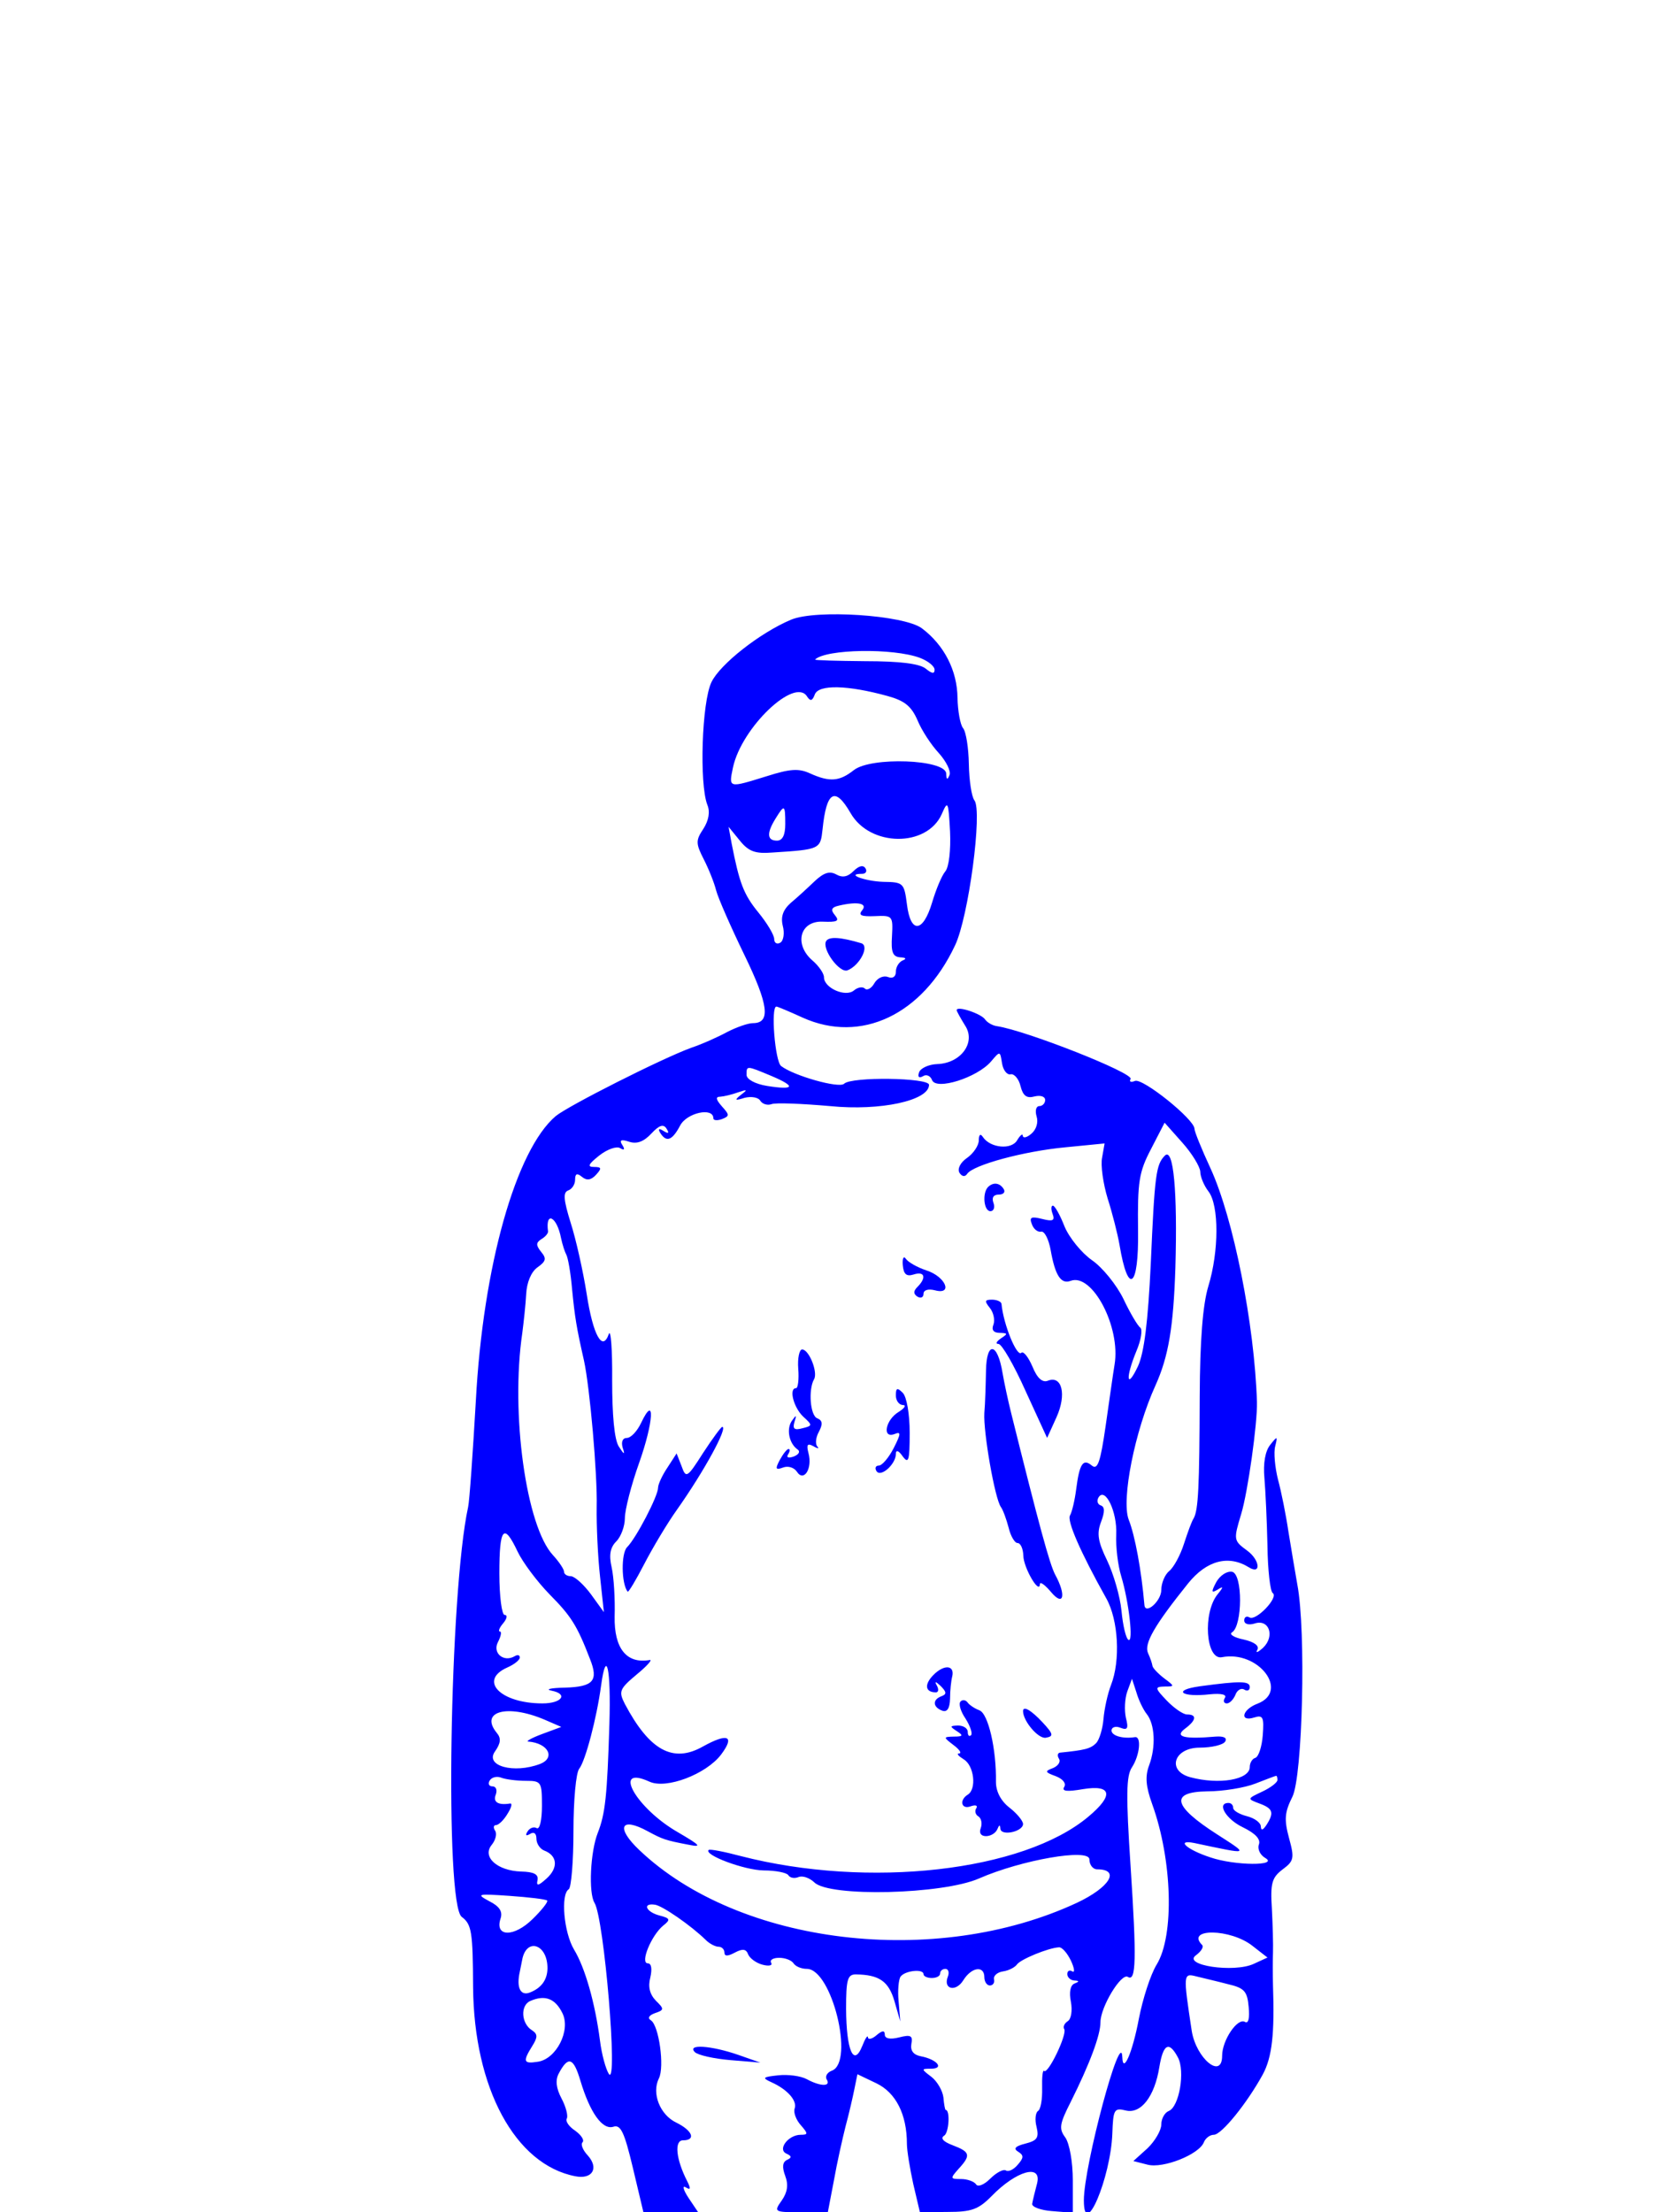 <?xml version="1.0" standalone="no"?>
<!DOCTYPE svg PUBLIC "-//W3C//DTD SVG 20010904//EN"
 "http://www.w3.org/TR/2001/REC-SVG-20010904/DTD/svg10.dtd">
<svg version="1.0" xmlns="http://www.w3.org/2000/svg"
 width="300pt" height="400pt" viewBox="0 0 300 400"
 preserveAspectRatio="xMidYMid meet">
<g transform="translate(0,400) scale(0.05,-0.05)"
fill="#0000ff" stroke="none">
<path d="M2861 5759 c-112 -47 -257 -161 -288 -226 -35 -73 -44 -367 -15 -443
11 -26 5 -57 -14 -87 -28 -42 -28 -53 1 -110 18 -35 38 -85 45 -113 7 -27 53
-132 102 -233 88 -181 96 -247 31 -247 -18 0 -60 -15 -93 -32 -33 -18 -91 -44
-130 -57 -107 -39 -445 -210 -490 -247 -144 -122 -263 -542 -289 -1029 -11
-190 -23 -363 -28 -385 -67 -307 -85 -1437 -23 -1482 36 -27 40 -54 41 -254 3
-365 152 -642 370 -684 61 -12 86 29 45 75 -18 19 -27 41 -19 48 7 8 -5 26
-27 42 -23 15 -36 35 -30 44 5 9 -3 42 -19 72 -20 38 -23 67 -10 91 34 64 53
58 78 -26 35 -117 80 -179 119 -167 27 9 40 -19 71 -149 l38 -160 99 0 99 0
-35 52 c-19 29 -23 46 -10 38 18 -11 19 -5 5 23 -40 78 -47 147 -15 147 48 0
35 35 -24 64 -59 28 -90 106 -63 160 21 42 0 192 -29 210 -13 8 -7 18 15 26
33 11 34 15 3 45 -22 23 -29 50 -20 84 7 31 4 51 -9 51 -29 0 12 100 55 136
28 22 26 27 -13 37 -49 13 -63 46 -16 39 27 -4 130 -75 183 -127 14 -14 35
-25 47 -25 11 0 21 -9 21 -21 0 -14 12 -14 38 0 28 15 41 13 48 -7 6 -14 29
-31 52 -37 23 -6 37 -3 31 7 -6 10 7 18 29 18 22 0 45 -9 52 -20 7 -11 28 -20
48 -20 90 0 173 -336 91 -368 -17 -6 -26 -21 -19 -32 16 -26 -22 -26 -72 1
-22 12 -69 18 -104 14 -56 -6 -59 -9 -24 -25 58 -26 94 -67 84 -95 -5 -14 5
-41 22 -60 27 -31 27 -35 0 -35 -45 0 -85 -53 -52 -68 20 -9 20 -15 2 -23 -16
-8 -18 -26 -6 -58 12 -32 8 -59 -13 -89 -29 -41 -27 -42 69 -42 l98 0 22 115
c11 63 31 151 42 195 12 44 26 105 32 135 l11 54 69 -33 c70 -34 110 -112 110
-219 0 -24 11 -90 23 -145 l24 -102 101 1 c86 0 111 9 159 58 89 91 181 117
164 46 -8 -30 -16 -63 -18 -75 -1 -11 31 -23 72 -26 l75 -6 0 117 c0 67 -12
133 -27 155 -24 32 -21 49 19 128 69 138 108 242 108 289 0 55 75 179 99 164
30 -19 32 63 10 399 -17 258 -16 328 5 359 28 43 35 112 11 109 -44 -7 -85 5
-85 24 0 12 15 17 32 10 26 -10 30 -3 20 36 -6 27 -4 70 5 95 l17 46 16 -49
c8 -28 25 -63 37 -78 30 -37 34 -119 9 -186 -15 -40 -12 -76 11 -140 73 -202
81 -476 16 -581 -22 -36 -50 -123 -64 -195 -23 -123 -58 -203 -60 -139 -4 110
-139 -393 -139 -518 0 -147 97 80 103 242 3 87 7 93 48 83 55 -14 105 50 122
157 14 84 35 95 67 35 27 -50 5 -179 -33 -194 -15 -6 -27 -28 -27 -49 0 -21
-23 -60 -50 -86 l-51 -46 51 -13 c57 -15 187 37 204 81 6 15 22 27 36 27 28 0
120 114 177 218 34 63 43 148 37 322 -1 39 -1 93 0 120 1 28 -1 98 -4 157 -6
92 0 113 38 142 42 31 44 41 24 114 -18 67 -16 93 12 149 37 73 50 600 18 768
-8 44 -22 130 -32 190 -9 61 -26 146 -38 190 -11 44 -16 98 -10 120 9 37 8 38
-18 5 -18 -22 -26 -67 -21 -120 4 -47 9 -157 11 -245 1 -88 10 -165 19 -171
23 -15 -61 -103 -84 -88 -11 6 -19 1 -19 -11 0 -13 16 -18 38 -11 52 17 74
-46 30 -88 -19 -17 -28 -20 -21 -8 9 15 -10 29 -49 38 -35 7 -54 19 -42 26 38
24 39 211 0 219 -19 3 -43 -13 -57 -37 -19 -36 -18 -41 4 -28 22 14 23 11 1
-16 -55 -67 -43 -239 15 -228 132 26 246 -123 129 -168 -56 -21 -66 -67 -12
-50 32 10 36 1 31 -64 -3 -41 -15 -78 -27 -82 -11 -3 -20 -18 -20 -33 0 -46
-111 -65 -215 -37 -86 23 -60 107 34 107 43 0 85 10 92 22 8 13 -4 20 -34 18
-114 -10 -150 -1 -112 28 42 31 45 52 8 52 -14 0 -47 23 -73 50 -44 46 -44 50
-8 51 37 0 37 1 -2 30 -22 17 -41 37 -42 45 -1 8 -8 29 -16 46 -15 34 23 100
145 252 67 83 146 104 220 58 45 -28 40 27 -7 61 -49 36 -49 39 -21 132 24 79
59 328 57 405 -9 282 -85 664 -168 845 -32 69 -58 133 -58 143 0 34 -187 184
-215 173 -15 -6 -22 -3 -16 7 13 21 -377 175 -483 191 -16 2 -35 13 -43 24
-13 21 -103 51 -103 34 0 -4 14 -29 30 -55 41 -61 -14 -137 -100 -140 -31 -1
-61 -15 -66 -30 -6 -17 0 -22 14 -14 12 8 27 2 33 -14 15 -38 163 9 213 67 33
39 33 39 40 -6 4 -25 18 -43 31 -40 13 3 30 -17 36 -43 9 -35 22 -45 51 -37
21 5 38 0 38 -13 0 -12 -10 -22 -21 -22 -12 0 -16 -17 -10 -37 7 -22 -1 -48
-19 -63 -16 -14 -30 -17 -31 -7 0 9 -9 2 -20 -16 -20 -36 -97 -29 -124 11 -9
14 -15 9 -15 -12 0 -18 -19 -47 -42 -63 -25 -17 -36 -40 -28 -54 9 -14 20 -16
28 -4 21 32 205 82 355 96 l142 14 -9 -51 c-6 -28 4 -95 20 -148 17 -53 36
-128 43 -168 31 -186 70 -156 67 52 -2 177 3 211 47 295 l49 95 64 -72 c35
-39 64 -87 65 -105 0 -18 13 -50 30 -72 38 -50 38 -216 -1 -343 -20 -67 -30
-194 -31 -398 -1 -327 -5 -411 -22 -441 -7 -10 -22 -52 -35 -92 -13 -41 -37
-85 -53 -98 -16 -13 -29 -44 -29 -69 0 -40 -58 -91 -61 -54 -11 126 -34 251
-57 309 -27 72 22 320 97 485 47 104 65 210 72 426 8 277 -7 436 -38 405 -32
-32 -37 -69 -51 -391 -10 -211 -24 -321 -46 -370 -42 -89 -46 -43 -6 54 17 40
23 78 14 85 -9 6 -37 53 -61 104 -25 51 -76 114 -114 140 -37 26 -82 81 -99
122 -16 41 -35 75 -42 75 -7 0 -7 -14 -1 -30 9 -24 1 -28 -38 -18 -40 10 -47
6 -37 -19 6 -18 22 -30 34 -27 12 2 27 -28 34 -67 16 -91 37 -124 72 -111 78
30 182 -167 159 -303 -5 -30 -19 -129 -32 -220 -19 -132 -29 -162 -50 -145
-32 27 -45 7 -57 -87 -5 -39 -15 -81 -22 -93 -12 -19 37 -132 131 -300 44 -78
52 -225 17 -314 -12 -31 -24 -86 -27 -122 -3 -36 -15 -76 -27 -88 -20 -20 -41
-25 -130 -34 -9 -1 -11 -11 -4 -22 7 -11 -3 -26 -22 -34 -30 -11 -29 -15 10
-29 26 -10 39 -26 31 -39 -10 -16 10 -18 68 -8 104 17 112 -22 20 -99 -236
-199 -796 -262 -1258 -143 -60 16 -112 26 -116 22 -18 -18 129 -73 199 -74 43
0 83 -8 89 -17 6 -10 22 -13 37 -7 15 6 40 -3 57 -19 53 -54 464 -44 596 14
153 67 399 110 399 69 0 -20 13 -36 28 -36 85 0 46 -65 -73 -121 -511 -238
-1221 -153 -1582 190 -87 82 -69 123 31 68 52 -28 62 -32 146 -48 50 -10 44
-3 -38 45 -152 87 -241 246 -103 183 61 -28 205 27 259 98 51 68 24 79 -66 29
-108 -61 -193 -14 -282 154 -23 45 -20 54 42 106 38 31 59 55 48 53 -84 -15
-129 42 -127 157 2 64 -3 144 -11 179 -10 44 -5 71 17 93 17 17 31 55 31 84 0
30 23 120 52 201 52 147 58 251 7 144 -14 -30 -37 -55 -52 -55 -15 0 -21 -14
-15 -35 9 -27 6 -27 -14 4 -16 25 -24 113 -24 240 1 111 -5 186 -12 167 -23
-66 -57 -5 -80 144 -13 83 -39 199 -58 258 -26 84 -28 110 -9 117 14 5 25 22
25 39 0 22 7 25 25 10 17 -14 33 -12 51 8 21 23 20 28 -8 28 -25 0 -20 10 19
41 29 23 63 35 76 27 15 -9 18 -5 8 11 -12 18 -5 22 25 12 28 -9 53 1 80 30
29 31 44 35 55 17 10 -16 7 -19 -11 -8 -17 11 -21 8 -12 -7 22 -35 43 -28 72
27 24 46 120 67 120 26 0 -8 14 -9 31 -3 28 11 28 15 0 46 -22 25 -24 35 -6
35 14 1 43 8 65 16 33 11 35 10 10 -9 -25 -20 -22 -22 13 -11 24 6 50 2 57
-11 8 -12 26 -17 40 -12 14 6 110 2 213 -7 181 -18 357 20 357 77 0 26 -281
30 -307 4 -18 -18 -183 29 -228 64 -22 17 -38 215 -17 215 4 0 47 -18 95 -40
211 -95 433 10 551 261 49 102 100 487 70 525 -10 13 -19 72 -20 131 -1 58
-10 117 -21 130 -10 12 -19 62 -20 109 -1 99 -48 191 -129 252 -65 48 -383 69
-473 31z m466 -138 c29 -11 53 -30 53 -43 0 -16 -10 -14 -32 4 -22 18 -93 27
-219 27 -102 1 -184 3 -181 6 39 38 283 42 379 6z m-117 -138 c62 -17 86 -37
108 -87 15 -37 50 -90 77 -119 27 -30 45 -66 39 -80 -8 -19 -11 -17 -12 6 -3
51 -272 61 -334 12 -52 -41 -87 -44 -158 -12 -41 19 -72 17 -157 -10 -139 -43
-138 -44 -122 32 31 144 224 328 268 256 12 -18 19 -16 28 8 14 36 118 34 263
-6z m-134 -423 c70 -123 276 -125 330 -4 22 51 24 47 30 -63 3 -68 -4 -128
-17 -144 -13 -15 -34 -66 -48 -113 -33 -110 -78 -113 -91 -6 -10 77 -13 80
-85 81 -66 2 -140 29 -77 29 13 0 19 9 12 20 -8 13 -24 9 -43 -10 -21 -21 -40
-25 -63 -12 -24 13 -45 6 -78 -25 -25 -24 -63 -59 -86 -78 -28 -25 -37 -50
-29 -83 7 -26 3 -54 -9 -61 -12 -7 -22 -1 -22 13 0 15 -26 58 -57 96 -54 66
-69 107 -97 250 l-11 60 40 -49 c32 -40 56 -49 118 -44 174 11 174 12 182 85
14 137 45 155 101 58z m-236 -40 c0 -40 -10 -60 -30 -60 -36 0 -38 27 -5 80
32 52 35 51 35 -20z m278 -312 c-15 -18 -3 -23 46 -21 64 3 66 1 62 -72 -4
-59 3 -75 30 -77 20 -1 24 -5 9 -11 -14 -6 -25 -24 -25 -41 0 -18 -11 -26 -29
-19 -17 6 -38 -4 -49 -23 -10 -18 -26 -27 -34 -19 -8 8 -26 5 -40 -7 -30 -25
-108 9 -108 48 0 14 -19 41 -41 60 -69 59 -46 145 37 141 52 -2 61 2 44 23
-17 20 -13 29 14 35 68 16 105 8 84 -17z m-328 -599 c90 -38 84 -52 -16 -36
-43 7 -74 24 -74 40 0 34 -1 34 90 -4z m-761 -586 c5 -24 14 -51 19 -60 6 -10
16 -66 21 -125 10 -102 16 -139 43 -258 21 -96 49 -411 46 -530 -1 -66 4 -178
12 -250 l14 -130 -47 65 c-26 35 -58 64 -72 65 -14 0 -25 7 -25 16 0 9 -18 36
-40 60 -97 104 -154 512 -111 804 5 39 12 102 14 140 2 42 18 81 41 97 31 22
33 32 13 56 -19 24 -19 33 1 46 14 8 25 21 24 28 -10 75 32 54 47 -24z m2008
-1073 c-2 -44 6 -111 18 -150 28 -93 45 -243 26 -230 -9 5 -20 52 -25 105 -5
52 -29 134 -52 182 -33 68 -38 97 -22 139 14 37 14 55 -1 60 -12 4 -15 17 -8
29 24 39 68 -52 64 -135z m-2165 -61 c18 -38 70 -108 116 -155 78 -79 99 -112
146 -234 31 -78 12 -100 -91 -103 -51 -1 -73 -6 -48 -11 61 -12 37 -46 -33
-46 -152 0 -233 83 -127 130 25 11 45 27 45 36 0 9 -8 11 -18 5 -40 -24 -82
11 -61 51 11 21 14 38 7 38 -7 0 -2 14 12 30 14 17 16 30 5 30 -10 0 -19 66
-19 150 0 166 16 185 66 79z m332 -622 c-8 -262 -15 -326 -42 -395 -27 -68
-34 -217 -12 -253 35 -56 86 -668 52 -619 -11 17 -26 71 -32 120 -18 138 -54
264 -94 330 -37 62 -49 200 -19 218 9 6 17 101 17 211 0 110 9 211 21 225 22
28 63 182 79 301 19 139 36 60 30 -138z m-234 14 l60 -26 -70 -26 c-38 -14
-60 -27 -49 -27 72 -6 99 -59 42 -81 -95 -36 -200 -7 -163 45 21 30 23 48 7
67 -64 78 37 106 173 48z m-68 -221 c56 0 58 -4 58 -91 0 -51 -8 -86 -19 -80
-10 6 -25 1 -33 -12 -9 -14 -6 -18 9 -9 14 9 23 2 23 -17 0 -18 13 -37 28 -43
48 -18 52 -62 9 -101 -30 -27 -38 -29 -33 -6 4 21 -13 30 -60 31 -86 3 -141
53 -106 96 14 17 20 40 13 51 -8 12 -6 21 3 21 9 0 28 18 41 40 14 22 19 39
10 38 -43 -7 -63 5 -52 32 6 17 1 30 -12 30 -13 0 -17 10 -10 21 7 12 26 17
43 10 16 -6 56 -11 88 -11z m2718 3 c0 -9 -25 -28 -55 -42 -55 -26 -55 -26
-10 -43 49 -18 54 -33 25 -78 -13 -19 -19 -21 -20 -5 0 13 -22 30 -50 37 -27
7 -50 20 -50 30 0 10 -7 18 -17 18 -44 0 -9 -59 52 -88 45 -22 65 -43 58 -62
-6 -16 4 -38 23 -49 50 -29 -110 -28 -198 2 -86 28 -128 66 -58 52 203 -43
199 -44 81 32 -159 102 -171 153 -35 155 57 0 136 13 174 28 39 15 72 28 75
28 3 1 5 -6 5 -15z m-2641 -436 c4 -4 -19 -34 -53 -67 -67 -66 -137 -65 -116
1 9 26 -3 45 -41 64 -48 26 -43 27 74 19 70 -5 131 -12 136 -17z m2551 -164
l54 -42 -50 -23 c-72 -33 -258 -5 -209 31 19 14 29 30 23 37 -62 62 103 60
182 -3z m-2550 -82 c-1 -42 -23 -71 -65 -87 -33 -12 -48 19 -35 76 2 11 6 29
8 40 14 85 93 61 92 -29z m1893 29 c13 -28 15 -45 5 -39 -10 6 -18 2 -18 -10
0 -11 11 -22 25 -23 19 -1 19 -4 1 -11 -15 -6 -20 -31 -13 -66 6 -32 1 -62
-11 -70 -13 -8 -18 -21 -13 -29 11 -19 -59 -165 -73 -151 -5 5 -8 -23 -7 -63
1 -39 -5 -76 -15 -82 -9 -6 -12 -32 -5 -58 9 -39 2 -49 -41 -60 -36 -9 -44
-18 -26 -29 21 -13 21 -22 -1 -47 -14 -17 -33 -27 -43 -21 -9 6 -35 -8 -57
-30 -22 -22 -45 -31 -51 -20 -7 10 -31 19 -54 19 -40 0 -40 2 -9 37 45 49 42
61 -21 85 -35 13 -46 26 -31 35 17 11 22 93 5 93 -2 0 -6 20 -8 45 -3 25 -23
59 -44 75 -37 28 -37 29 1 29 47 1 19 34 -39 45 -26 5 -38 20 -34 44 6 31 -2
35 -45 24 -32 -8 -51 -4 -51 10 0 16 -9 16 -30 -2 -16 -14 -31 -17 -31 -7 -1
9 -10 -5 -21 -33 -31 -76 -57 -14 -58 135 0 106 5 125 35 125 85 -1 119 -25
140 -97 l21 -73 -6 72 c-4 39 0 80 7 90 16 22 83 29 83 9 0 -8 14 -14 30 -14
17 0 30 7 30 16 0 10 9 17 19 17 11 0 15 -13 9 -28 -18 -46 29 -57 56 -13 30
48 76 54 76 11 0 -16 9 -30 20 -30 11 0 18 10 15 22 -3 13 12 26 33 29 21 3
43 15 50 25 12 18 113 60 152 62 11 1 30 -21 43 -48z m567 -85 c60 -14 71 -25
76 -83 4 -40 -1 -61 -13 -54 -27 17 -83 -66 -83 -122 0 -88 -94 -10 -110 90
-31 205 -31 209 16 197 24 -6 76 -18 114 -28z m-2406 -105 c31 -62 -22 -167
-90 -176 -51 -8 -54 1 -19 57 20 32 20 43 -1 57 -39 24 -43 90 -6 106 53 23
90 9 116 -44z"/>
<path d="M2988 4597 c-17 -28 48 -117 77 -106 44 17 81 88 50 98 -74 22 -116
25 -127 8z"/>
<path d="M3573 3707 c-21 -22 -15 -87 9 -87 12 0 17 14 11 30 -7 19 0 30 19
30 17 0 25 9 18 20 -14 23 -38 26 -57 7z"/>
<path d="M3265 3425 c3 -33 13 -42 39 -34 40 13 48 -11 14 -45 -15 -15 -15
-25 0 -35 12 -7 22 -3 22 10 0 14 17 19 41 13 67 -18 39 50 -31 72 -33 11 -66
30 -74 42 -8 12 -13 1 -11 -23z"/>
<path d="M3580 3270 c13 -16 19 -43 13 -60 -8 -19 0 -30 23 -30 29 -1 30 -3 4
-20 -16 -11 -21 -20 -9 -20 12 0 56 -76 98 -170 l78 -170 34 75 c37 82 20 152
-31 132 -20 -8 -39 9 -56 51 -15 35 -33 57 -40 50 -16 -17 -65 102 -72 177 -1
8 -17 15 -34 15 -27 0 -28 -5 -8 -30z"/>
<path d="M3566 3044 c-1 -52 -3 -121 -6 -154 -4 -69 38 -310 60 -340 8 -11 20
-45 28 -75 7 -30 22 -55 32 -55 11 0 20 -20 21 -45 0 -43 58 -143 60 -104 0
11 18 -2 40 -28 46 -55 56 -12 15 63 -20 38 -58 178 -159 584 -11 44 -25 109
-31 144 -18 111 -58 118 -60 10z"/>
<path d="M2887 3050 c3 -38 -1 -70 -8 -70 -27 0 -9 -70 26 -103 34 -31 34 -33
-3 -42 -29 -8 -36 -2 -29 22 9 27 7 28 -9 5 -21 -30 -10 -83 21 -104 10 -7 4
-18 -14 -25 -19 -7 -28 -4 -21 7 7 11 8 20 2 20 -6 0 -20 -18 -32 -40 -17 -32
-15 -37 12 -27 18 7 40 0 50 -15 25 -39 57 11 42 67 -8 31 -4 37 18 25 15 -9
22 -9 14 -1 -8 9 -6 33 6 54 14 27 13 40 -6 48 -26 9 -33 104 -12 141 15 25
-18 108 -43 108 -10 0 -17 -31 -14 -70z"/>
<path d="M3240 2954 c0 -19 11 -34 25 -35 14 0 7 -11 -15 -25 -47 -28 -61 -97
-15 -80 24 10 24 2 -3 -51 -18 -35 -42 -63 -54 -63 -11 0 -15 -9 -8 -20 15
-24 70 25 70 62 0 16 10 13 25 -9 21 -28 25 -15 25 86 0 68 -11 130 -25 144
-20 20 -25 18 -25 -9z"/>
<path d="M2543 2746 c-58 -91 -62 -93 -78 -48 l-18 46 -33 -51 c-19 -28 -34
-61 -34 -73 0 -30 -79 -182 -112 -215 -22 -22 -21 -132 2 -161 3 -3 30 42 60
100 30 58 83 147 118 196 99 140 186 300 164 300 -4 0 -35 -42 -69 -94z"/>
<path d="M3375 1942 c-33 -34 -29 -62 10 -62 9 0 11 11 3 25 -9 16 -4 15 14
-2 22 -22 22 -30 3 -37 -33 -12 -32 -39 2 -52 18 -7 28 7 29 43 0 30 4 66 8
81 9 41 -30 44 -69 4z"/>
<path d="M4340 1902 c-102 -14 -68 -41 36 -29 41 4 62 -1 54 -13 -7 -11 -4
-20 7 -20 10 0 24 14 31 31 6 17 21 26 32 19 11 -7 20 -3 20 9 0 22 -32 23
-180 3z"/>
<path d="M3474 1847 c-8 -8 0 -36 18 -62 17 -27 26 -54 20 -60 -7 -6 -12 -1
-12 12 0 13 -16 23 -35 23 -30 -1 -31 -3 -5 -20 25 -16 23 -20 -10 -20 -39 -1
-39 -2 -1 -31 21 -16 30 -29 20 -30 -11 0 -3 -9 16 -21 38 -22 48 -108 15
-128 -32 -20 -23 -55 11 -42 17 6 26 3 20 -7 -7 -10 -3 -24 8 -30 10 -7 14
-25 8 -42 -7 -18 1 -29 19 -29 17 0 35 11 41 25 7 17 10 17 11 2 2 -28 82 -11
82 17 0 11 -22 38 -49 59 -31 24 -49 58 -49 93 2 118 -28 248 -60 259 -18 7
-37 20 -43 29 -7 9 -18 10 -25 3z"/>
<path d="M3700 1812 c0 -36 56 -102 83 -96 28 5 27 13 -12 55 -41 44 -71 62
-71 41z"/>
<path d="M2513 579 c11 -11 69 -24 129 -29 l108 -9 -80 28 c-98 34 -187 40
-157 10z"/>
</g>
</svg>
